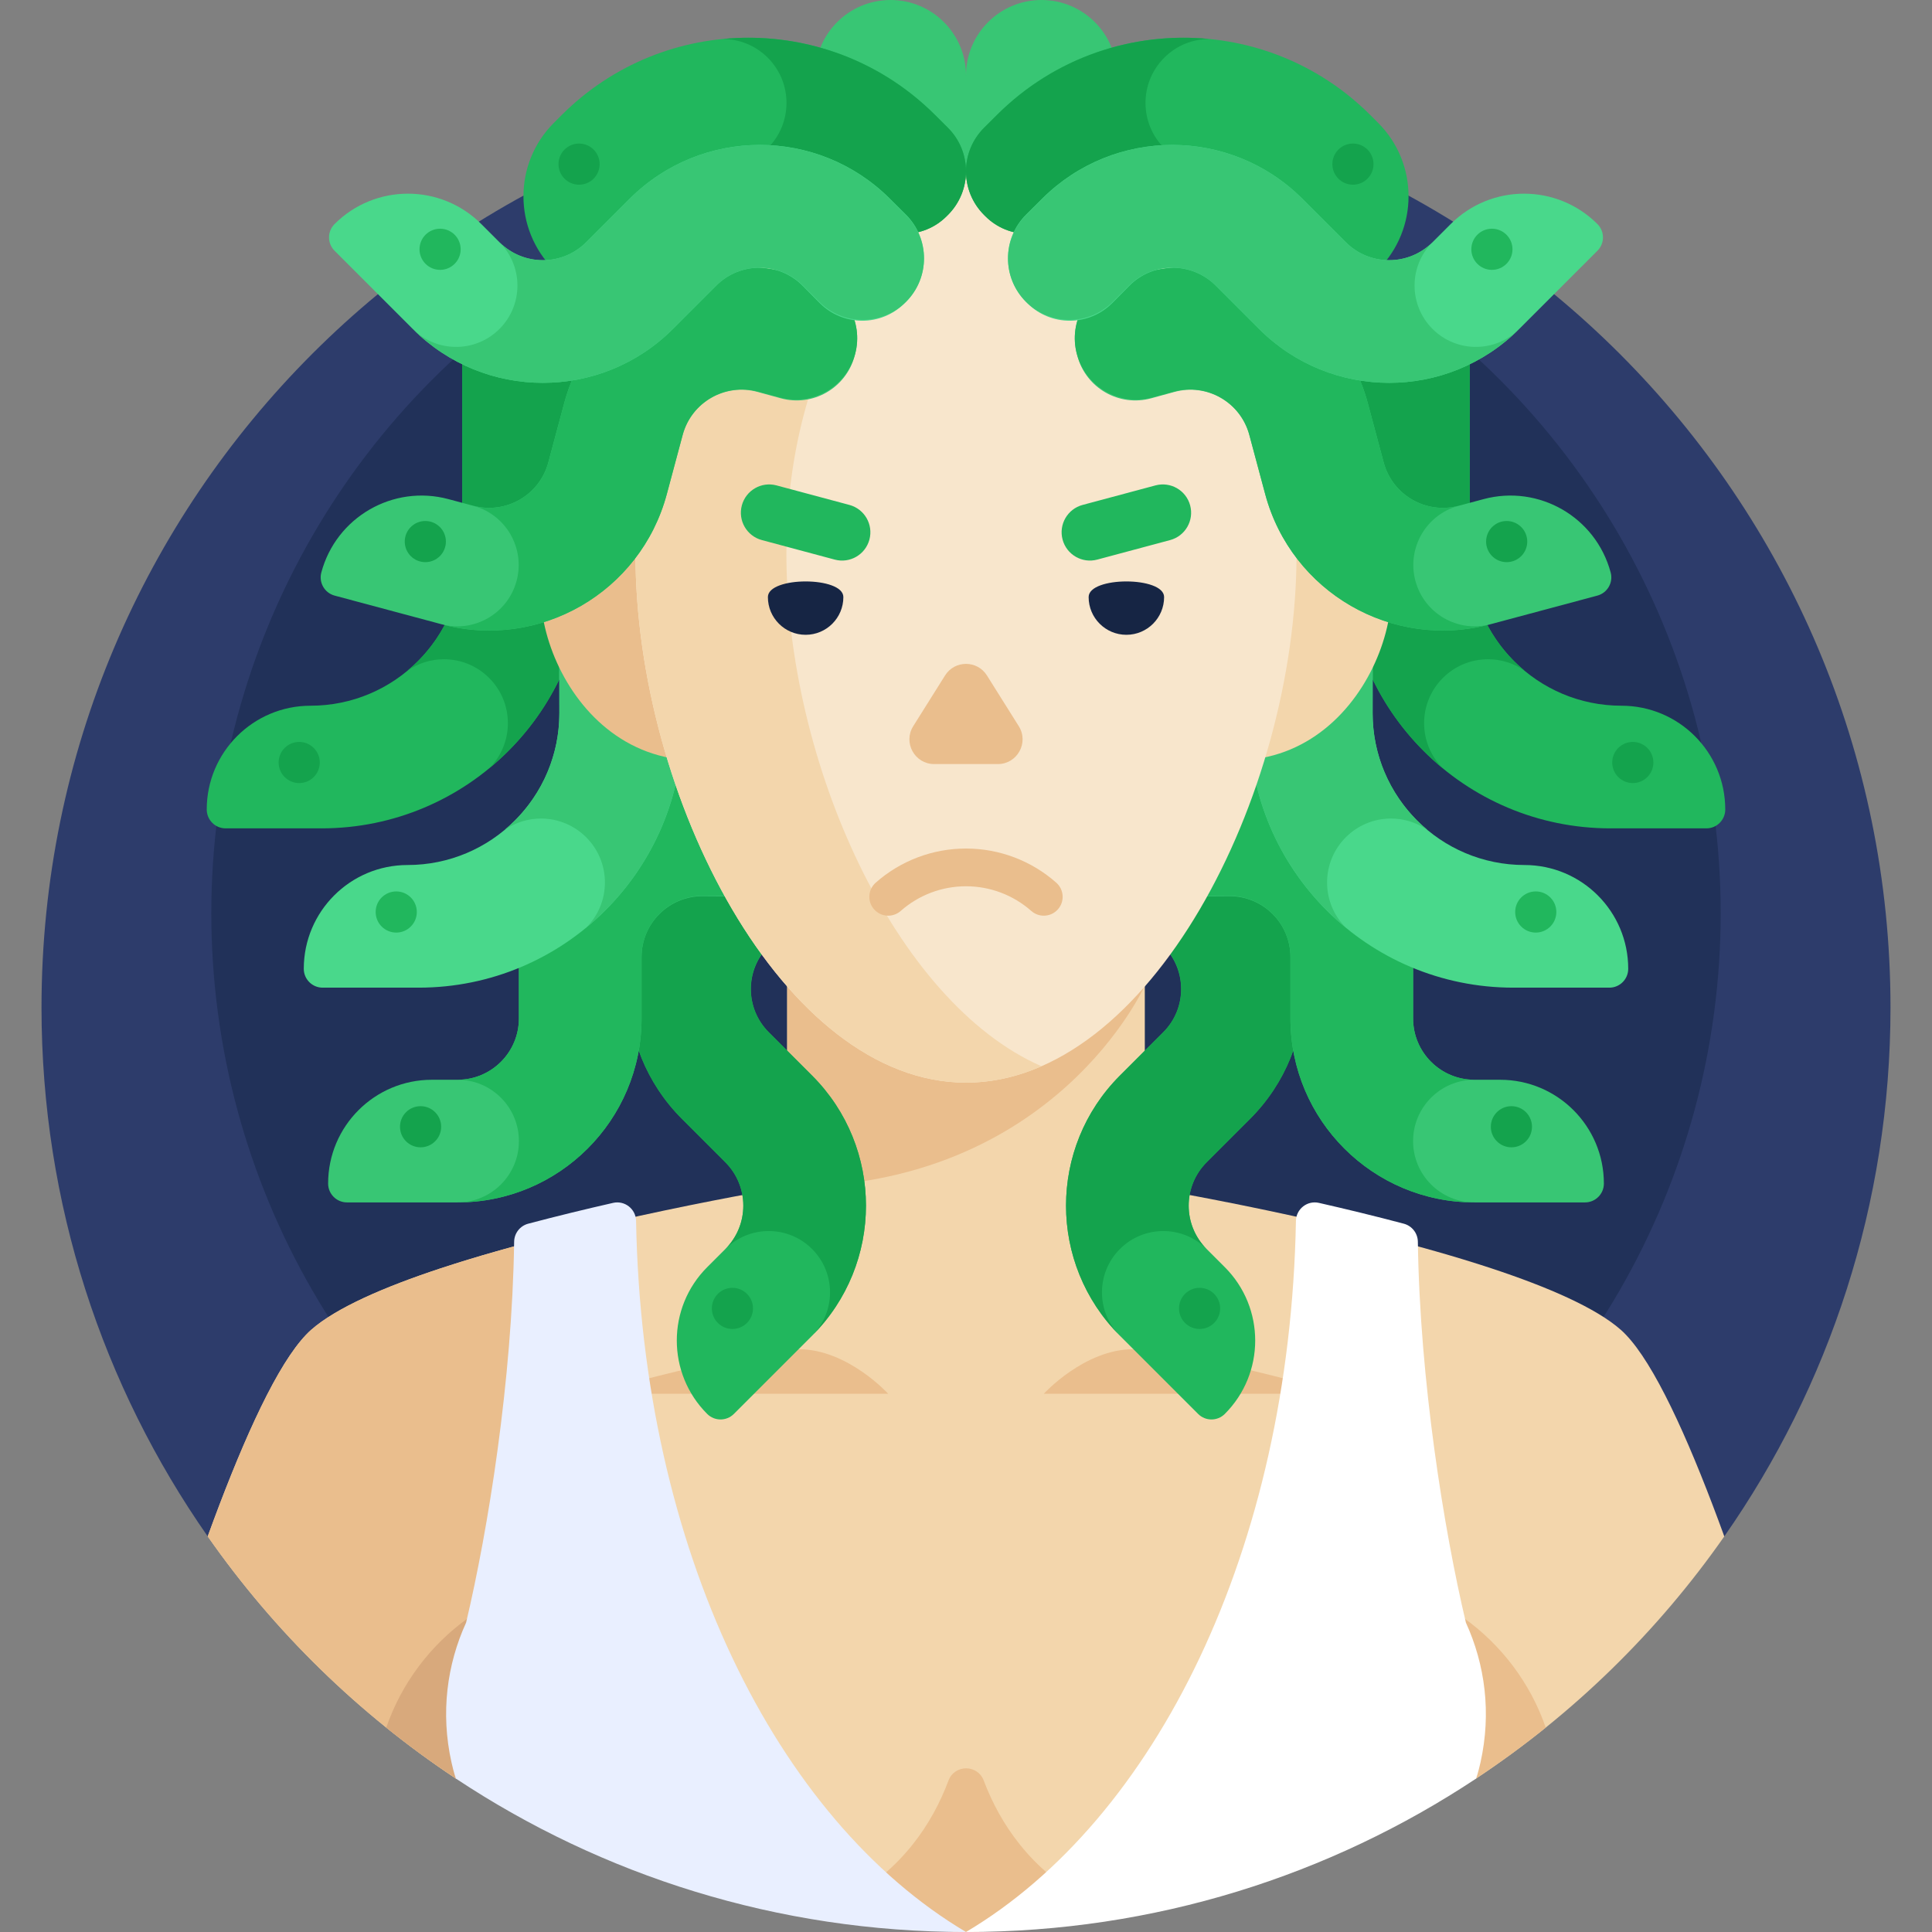 <svg id="Capa_1" enable-background="new 0 0 512 512" height="512" viewBox="0 0 512 512" width="512" xmlns="http://www.w3.org/2000/svg"><rect x="0" y="0" width="512" height="512" fill="#808080" stroke="none"/><g><g><path d="m456.969 407.139c27.744-39.712 44.031-88.02 44.031-140.139 0-135.31-109.69-245-245-245s-245 109.69-245 245c0 52.119 16.287 100.427 44.031 140.139z" fill="#2d3c6b"/></g><g><circle cx="256" cy="242" fill="#213159" r="200"/></g><g><g><path d="m85.213 219.525h-25.425c-2.761 0-5-2.239-5-5 0-15.189 12.313-27.502 27.502-27.502 22.227 0 40.242-18.023 40.234-40.249l-.025-52.346c-.056-8.82 7.078-16 15.899-16h.497c9.044 0 16.366 7.344 16.331 16.387-.004.928-.012 54.718-.012 54.718-.006 38.657-31.344 69.992-70.001 69.992z" fill="#21b75d"/></g><g><circle cx="79.29" cy="202.073" fill="#14a34d" r="5.452"/></g><g><path d="m138.894 78.428h-.497c-8.82 0-15.955 7.18-15.899 16l.025 52.346c.005 12.434-5.634 23.549-14.492 30.933 2.733-1.888 6.043-3 9.616-3 9.359 0 16.947 7.587 16.947 16.947 0 4.66-1.883 8.88-4.927 11.943 15.596-12.837 25.543-32.288 25.546-54.064 0 0 .009-53.791.012-54.718.035-9.044-7.287-16.387-16.331-16.387z" fill="#14a34d"/></g></g><g><g><path d="m426.787 219.525h25.425c2.761 0 5-2.239 5-5 0-15.189-12.313-27.502-27.502-27.502-22.227 0-40.242-18.023-40.234-40.249l.025-52.346c.056-8.82-7.078-16-15.899-16h-.497c-9.044 0-16.366 7.344-16.331 16.387.004.928.012 54.718.012 54.718.006 38.657 31.344 69.992 70.001 69.992z" fill="#21b75d"/></g><g><circle cx="432.71" cy="202.073" fill="#14a34d" r="5.452"/></g><g><path d="m373.106 78.428h.497c8.82 0 15.955 7.18 15.899 16l-.025 52.346c-.005 12.434 5.634 23.549 14.492 30.933-2.733-1.888-6.043-3-9.616-3-9.359 0-16.947 7.587-16.947 16.947 0 4.66 1.883 8.88 4.927 11.943-15.596-12.837-25.543-32.288-25.546-54.064 0 0-.009-53.791-.012-54.718-.035-9.044 7.287-16.387 16.331-16.387z" fill="#14a34d"/></g></g><g><path d="m456.949 407.139c-8.256-22.709-16.99-42.685-24.722-51.911-.904-1.078-1.795-2.019-2.668-2.79-6.623-5.848-19.39-11.382-34.352-16.323-37.928-12.525-89.968-21.232-91.82-21.54h-94.772c-1.853.307-53.892 9.014-91.82 21.54-14.961 4.941-27.729 10.475-34.352 16.323-.874.772-1.765 1.712-2.668 2.79-7.732 9.226-16.467 29.203-24.722 51.911-.001.009-.001.018-.002.026 17.679 25.299 40.016 47.101 65.762 64.172l.002-.008h52.315s49.133 40.67 82.872 40.67 82.872-40.67 82.872-40.67h52.315l.002.008c25.745-17.071 48.082-38.873 65.762-64.172-.003-.008-.003-.017-.004-.026z" fill="#f3d6ac"/></g><g><path d="m120.812 471.33h52.315s49.133 40.67 82.872 40.67c-97.666-30.364-114.074-137.112-116.569-182.561-7.761 2.068-15.452 4.303-22.637 6.676-14.961 4.941-27.729 10.475-34.352 16.323-.874.772-1.765 1.712-2.668 2.79-7.732 9.226-16.467 29.203-24.722 51.911-.001.009-.001.018-.002.026 17.679 25.299 40.016 47.101 65.762 64.172z" fill="#eabe8d"/></g><g><path d="m256 512c9.878 0 21.076-3.489 31.974-8.42-14.917-8.16-22.976-20.335-27.275-31.718-1.63-4.317-7.729-4.309-9.346.013-4.265 11.401-12.29 23.594-27.223 31.752 10.866 4.906 22.023 8.373 31.87 8.373z" fill="#eabe8d"/></g><g><path d="m276.616 369.362s10.767-11.809 23.703-11.809 55.191 11.809 55.191 11.809z" fill="#eabe8d"/></g><g><path d="m235.384 369.362s-10.767-11.809-23.703-11.809-55.191 11.809-55.191 11.809z" fill="#eabe8d"/></g><g><path d="m391.147 471.33c6.374-4.223 12.555-8.713 18.491-13.499-4.027-11.7-11.689-21.884-21.736-29.06v42.559z" fill="#eabe8d"/></g><g><path d="m124.098 471.33v-42.559c-10.047 7.176-17.708 17.36-21.736 29.06 5.936 4.786 12.117 9.277 18.491 13.499z" fill="#d8a97c"/></g><g><path d="m208.614 221.239v93.336s19.021 20.093 47.17 20.093c.073 0 .143-.005.216-.005 28.031-.103 47.386-20.088 47.386-20.088v-93.336z" fill="#f3d6ac"/></g><g><path d="m208.614 220.734v93.841c71.024 0 94.772-53.4 94.772-53.4v-40.44h-94.772z" fill="#eabe8d"/></g><g><path d="m123.525 430.01c-5.083 11.116-6.792 23.941-3.878 37.022.604 2.713 1.146 4.246 1.165 4.298v.009c38.749 25.687 85.216 40.661 135.188 40.661-50.211-29.794-85.836-101.359-87.435-188.45-.058-3.163-3.008-5.477-6.092-4.774-7.283 1.659-14.914 3.508-22.491 5.517-2.18.578-3.696 2.53-3.728 4.785-.521 36.74-6.887 76.281-12.729 100.932z" fill="#e9efff"/></g><g><path d="m388.475 430.01c5.083 11.116 6.792 23.941 3.878 37.022-.604 2.713-1.146 4.246-1.165 4.298v.009c-38.749 25.687-85.216 40.661-135.188 40.661 50.211-29.794 85.836-101.359 87.435-188.45.058-3.163 3.008-5.477 6.092-4.774 7.283 1.659 14.914 3.508 22.491 5.517 2.18.578 3.696 2.53 3.728 4.785.521 36.74 6.887 76.281 12.729 100.932z" fill="#fff"/></g><g><g><path d="m215.21 353.982c19.039-19.039 19.039-49.907 0-68.946l-11.491-11.491c-6.334-6.334-6.302-16.615.073-22.909l4.515-4.458c6.277-6.197 6.309-16.319.072-22.557l-.351-.351c-6.395-6.395-16.765-6.38-23.136.04-1.352 1.363-2.78 2.8-4.259 4.287-18.967 19.077-18.919 49.907.103 68.929l11.491 11.491c6.346 6.346 6.346 16.636 0 22.982l-4.813 4.813c-10.74 10.74-10.74 28.153 0 38.893 1.953 1.953 5.118 1.953 7.071 0z" fill="#21b75d"/></g><g><circle cx="194.098" cy="346.739" fill="#14a34d" r="5.452"/></g><g><path d="m192.227 331c6.346-6.346 16.636-6.346 22.982 0s6.346 16.636 0 22.982c19.039-19.039 19.039-49.907 0-68.946l-11.491-11.491c-6.346-6.346-6.346-16.636 0-22.982l4.309-4.309c6.346-6.346 6.346-16.636 0-22.982-6.346-6.346-16.636-6.346-22.982 0l-4.309 4.309c-19.039 19.039-19.039 49.907 0 68.946l11.491 11.491c6.347 6.346 6.347 16.635 0 22.982" fill="#14a34d"/></g></g><g><g><path d="m121.266 318.649c26.925 0 48.752-21.827 48.752-48.752v-16.251c0-8.958 7.292-16.204 16.251-16.147l6.344.041c8.82.056 16.001-7.078 16.001-15.899v-.496c0-9.044-7.344-16.366-16.387-16.331-1.92.007-3.946.014-6.043.02-26.901.078-48.667 21.911-48.667 48.813v16.251c0 8.975-7.276 16.251-16.251 16.251h-6.807c-15.189 0-27.502 12.313-27.502 27.502 0 2.761 2.239 5 5 5h29.309z" fill="#38c674"/></g><g><circle cx="111.459" cy="298.599" fill="#14a34d" r="5.452"/></g><g><path d="m121.266 286.148c8.975 0 16.251 7.276 16.251 16.251s-7.276 16.251-16.251 16.251c26.925 0 48.752-21.827 48.752-48.752v-16.251c0-8.975 7.276-16.251 16.251-16.251h6.094c8.975 0 16.251-7.276 16.251-16.251 0-8.975-7.276-16.251-16.251-16.251h-6.094c-26.925 0-48.752 21.827-48.752 48.752v16.251c0 8.975-7.276 16.251-16.251 16.251" fill="#21b75d"/></g></g><g><g><path d="m110.93 261.74h-25.425c-2.761 0-5-2.239-5-5 0-15.189 12.313-27.502 27.502-27.502 22.227 0 40.242-18.023 40.234-40.249l-.025-22.346c-.056-8.82 7.078-16 15.899-16h.497c9.044 0 16.366 7.344 16.331 16.387-.004.928-.012 24.718-.012 24.718-.006 38.657-31.344 69.992-70.001 69.992z" fill="#49d88b"/></g><g><circle cx="105.007" cy="241.69" fill="#21b75d" r="5.452"/></g><g><path d="m164.611 150.643h-.497c-8.82 0-15.955 7.18-15.899 16l.025 22.346c.005 12.434-5.634 23.549-14.492 30.933 2.733-1.888 6.043-3 9.616-3 9.359 0 16.947 7.587 16.947 16.947 0 4.66-1.883 8.88-4.927 11.943 15.596-12.837 25.543-32.288 25.546-54.064 0 0 .009-23.791.012-24.718.035-9.043-7.287-16.387-16.331-16.387z" fill="#38c674"/></g></g><g><g><path d="m296.79 353.982c-19.039-19.039-19.039-49.907 0-68.946l11.491-11.491c6.334-6.334 6.302-16.615-.073-22.909l-4.515-4.458c-6.277-6.197-6.309-16.319-.072-22.557l.351-.351c6.395-6.395 16.765-6.38 23.136.04 1.352 1.363 2.78 2.8 4.259 4.287 18.967 19.077 18.919 49.907-.103 68.929l-11.491 11.491c-6.346 6.346-6.346 16.636 0 22.982l4.813 4.813c10.74 10.74 10.74 28.153 0 38.893-1.953 1.953-5.118 1.953-7.071 0z" fill="#21b75d"/></g><g><circle cx="317.902" cy="346.739" fill="#14a34d" r="5.452"/></g><g><path d="m319.773 331c-6.346-6.346-16.636-6.346-22.982 0s-6.346 16.636 0 22.982c-19.039-19.039-19.039-49.907 0-68.946l11.491-11.491c6.346-6.346 6.346-16.636 0-22.982l-4.309-4.309c-6.346-6.346-6.346-16.636 0-22.982 6.346-6.346 16.636-6.346 22.982 0l4.309 4.309c19.039 19.039 19.039 49.907 0 68.946l-11.491 11.491c-6.347 6.346-6.347 16.635 0 22.982" fill="#14a34d"/></g></g><g><g><path d="m390.734 318.649c-26.925 0-48.752-21.827-48.753-48.752v-16.251c0-8.958-7.292-16.204-16.25-16.147l-6.344.041c-8.82.056-16.001-7.078-16.001-15.899v-.496c0-9.044 7.344-16.366 16.387-16.331 1.92.007 3.946.014 6.043.02 26.901.078 48.667 21.911 48.667 48.813v16.251c0 8.975 7.276 16.251 16.251 16.251h6.807c15.189 0 27.502 12.313 27.502 27.502 0 2.761-2.239 5-5 5h-29.309z" fill="#38c674"/></g><g><circle cx="400.541" cy="298.599" fill="#14a34d" r="5.452"/></g><g><path d="m390.734 286.148c-8.975 0-16.251 7.276-16.251 16.251s7.276 16.251 16.251 16.251c-26.925 0-48.752-21.827-48.752-48.752v-16.251c0-8.975-7.276-16.251-16.251-16.251h-6.094c-8.975 0-16.251-7.276-16.251-16.251 0-8.975 7.276-16.251 16.251-16.251h6.094c26.925 0 48.752 21.827 48.752 48.752v16.251c0 8.975 7.276 16.251 16.251 16.251" fill="#21b75d"/></g></g><g><g><path d="m401.07 261.74h25.425c2.761 0 5-2.239 5-5 0-15.189-12.313-27.502-27.502-27.502-22.227 0-40.242-18.023-40.234-40.249l.025-22.346c.056-8.82-7.078-16-15.899-16h-.497c-9.044 0-16.366 7.344-16.331 16.387.004.928.012 24.718.012 24.718.006 38.657 31.344 69.992 70.001 69.992z" fill="#49d88b"/></g><g><circle cx="406.993" cy="241.69" fill="#21b75d" r="5.452"/></g><g><path d="m347.389 150.643h.497c8.82 0 15.955 7.18 15.899 16l-.025 22.346c-.005 12.434 5.634 23.549 14.492 30.933-2.733-1.888-6.043-3-9.616-3-9.359 0-16.947 7.587-16.947 16.947 0 4.66 1.883 8.88 4.927 11.943-15.596-12.837-25.543-32.288-25.546-54.064 0 0-.009-23.791-.012-24.718-.035-9.043 7.287-16.387 16.331-16.387z" fill="#38c674"/></g></g><g><g><path d="m331.058 159.567s10.385-25.285 28.897-19.415 7.228 57.736-28.897 61.189z" fill="#f3d6ac"/></g></g><g><g><path d="m180.942 159.567s-10.385-25.285-28.897-19.415-7.228 57.736 28.897 61.189z" fill="#eabe8d"/></g></g><g><path d="m343.597 146.754c0 64.505-39.219 140.155-87.597 140.155s-87.597-75.651-87.597-140.155 39.218-110.884 87.597-110.884 87.597 46.38 87.597 110.884z" fill="#f8e6cc"/></g><g><path d="m208.403 146.754c0-55.33 28.856-97.321 67.597-108.148-6.424-1.795-13.119-2.737-20-2.737-48.379 0-87.597 46.38-87.597 110.885s39.219 140.155 87.597 140.155c6.881 0 13.576-1.535 20-4.346-38.741-16.952-67.597-80.479-67.597-135.809z" fill="#f3d6ac"/></g><g><g><path d="m256 45.559h-40v-25.559c0-11.046 8.954-20 20-20 11.046 0 20 8.954 20 20z" fill="#38c674"/></g><g><path d="m296 45.559h-40v-25.559c0-11.046 8.954-20 20-20 11.046 0 20 8.954 20 20z" fill="#38c674"/></g></g><g><path d="m221.218 148.301-19.319-5.176c-4.001-1.072-6.375-5.185-5.303-9.186 1.072-4.001 5.185-6.375 9.186-5.303l19.319 5.176c4.001 1.072 6.375 5.185 5.303 9.186-1.072 4-5.185 6.375-9.186 5.303z" fill="#21b75d"/></g><g><path d="m310.1 143.124-19.319 5.176c-4.001 1.072-8.114-1.302-9.186-5.303-1.072-4.001 1.302-8.114 5.303-9.186l19.319-5.176c4.001-1.072 8.114 1.302 9.186 5.303 1.073 4.002-1.302 8.114-5.303 9.186z" fill="#21b75d"/></g><g><path d="m223.5 158.229c0 5.523-4.477 10-10 10s-10-4.477-10-10 20-5.523 20 0z" fill="#162544"/></g><g><path d="m288.5 158.229c0 5.523 4.477 10 10 10s10-4.477 10-10-20-5.523-20 0z" fill="#162544"/></g><g><g><path d="m242.013 192.447 8.436-13.441c2.569-4.093 8.533-4.093 11.102 0l8.436 13.441c2.739 4.365-.398 10.038-5.551 10.038h-16.871c-5.154-.001-8.291-5.674-5.552-10.038z" fill="#eabe8d"/></g></g><g><g><path d="m276.614 242.667c-1.176 0-2.356-.413-3.308-1.252-4.78-4.221-10.927-6.546-17.307-6.546s-12.526 2.325-17.307 6.546c-2.071 1.827-5.23 1.63-7.058-.438-1.828-2.07-1.632-5.23.438-7.058 6.609-5.836 15.106-9.05 23.926-9.05s17.316 3.214 23.926 9.05c2.07 1.828 2.267 4.988.438 7.058-.986 1.119-2.364 1.69-3.748 1.69z" fill="#eabe8d"/></g></g><g><g><path d="m116.998 165.428c26.008 6.969 52.741-8.465 59.709-34.473l4.206-15.697c2.319-8.653 11.238-13.765 19.876-11.391l6.118 1.681c8.505 2.337 17.288-2.696 19.571-11.216l.128-.479c2.341-8.736-2.858-17.709-11.602-20.016-1.856-.49-3.815-1.008-5.842-1.545-26.005-6.887-52.68 8.569-59.643 34.554l-4.206 15.697c-2.323 8.669-11.234 13.814-19.903 11.491l-6.575-1.762c-14.671-3.931-29.751 4.775-33.683 19.447-.715 2.667.868 5.409 3.536 6.124z" fill="#38c674"/></g><g><circle cx="112.714" cy="143.523" fill="#14a34d" r="5.452"/></g><g><path d="m125.41 134.034c8.669 2.323 13.814 11.234 11.491 19.903s-11.234 13.814-19.903 11.491c26.008 6.969 52.741-8.465 59.709-34.473l4.206-15.697c2.323-8.669 11.234-13.814 19.903-11.491l5.886 1.577c8.669 2.323 17.58-2.822 19.903-11.491 2.323-8.669-2.822-17.58-11.491-19.903l-5.886-1.577c-26.008-6.969-52.741 8.465-59.709 34.473l-4.206 15.697c-2.323 8.669-11.234 13.814-19.903 11.491" fill="#21b75d"/></g></g><g><g><path d="m395.002 165.428c-26.008 6.969-52.741-8.465-59.709-34.473l-4.206-15.697c-2.319-8.653-11.238-13.765-19.876-11.391l-6.118 1.681c-8.505 2.337-17.288-2.696-19.571-11.216l-.128-.479c-2.341-8.736 2.858-17.709 11.602-20.016 1.856-.49 3.815-1.008 5.842-1.545 26.005-6.887 52.68 8.569 59.643 34.554l4.206 15.697c2.323 8.669 11.234 13.814 19.903 11.491l6.575-1.762c14.671-3.931 29.751 4.775 33.682 19.447.715 2.667-.868 5.409-3.536 6.124z" fill="#38c674"/></g><g><circle cx="399.286" cy="143.523" fill="#14a34d" r="5.452"/></g><g><path d="m386.59 134.034c-8.669 2.323-13.814 11.234-11.491 19.903s11.234 13.814 19.903 11.491c-26.008 6.969-52.741-8.465-59.709-34.473l-4.206-15.697c-2.323-8.669-11.234-13.814-19.903-11.491l-5.886 1.577c-8.669 2.323-17.58-2.822-19.903-11.491-2.323-8.669 2.822-17.58 11.491-19.903l5.886-1.577c26.008-6.969 52.741 8.465 59.709 34.473l4.206 15.697c2.323 8.669 11.234 13.814 19.903 11.491" fill="#21b75d"/></g></g><g><g><path d="m363.159 30.502 2.067 2.067c10.74 10.74 10.74 28.153 0 38.893-1.953 1.953-5.118 1.953-7.071 0l-15.911-15.911c-15.717-15.717-41.2-15.712-56.91.011l-1.641 1.676c-6.197 6.277-16.319 6.309-22.556.072l-.351-.351c-6.395-6.395-6.38-16.765.04-23.136.659-.654 3.345-3.328 3.345-3.328 27.337-27.329 71.654-27.327 98.988.007z" fill="#21b75d"/></g><g><circle cx="358.543" cy="43.496" fill="#14a34d" r="5.452"/></g><g><path d="m260.786 56.96.351.351c6.237 6.237 16.359 6.205 22.556-.072l1.641-1.676c8.789-8.796 20.635-12.668 32.12-11.625-3.268-.597-6.394-2.152-8.921-4.679-6.618-6.618-6.618-17.348 0-23.966 3.295-3.295 7.61-4.947 11.93-4.961-20.105-1.952-40.893 4.768-56.292 20.165 0 0-2.687 2.674-3.345 3.328-6.42 6.37-6.435 16.74-.04 23.135z" fill="#14a34d"/></g></g><g><g><path d="m148.841 30.502-2.067 2.067c-10.74 10.74-10.74 28.153 0 38.893 1.953 1.953 5.118 1.953 7.071 0l15.911-15.911c15.717-15.717 41.2-15.712 56.91.011l1.641 1.676c6.197 6.277 16.319 6.309 22.556.072l.351-.351c6.395-6.395 6.38-16.765-.04-23.136-.659-.654-3.345-3.328-3.345-3.328-27.337-27.329-71.654-27.327-98.988.007z" fill="#21b75d"/></g><g><circle cx="153.457" cy="43.496" fill="#14a34d" r="5.452"/></g><g><path d="m251.214 56.96-.351.351c-6.237 6.237-16.359 6.205-22.556-.072l-1.641-1.676c-8.789-8.796-20.635-12.668-32.12-11.625 3.268-.597 6.394-2.152 8.921-4.679 6.618-6.618 6.618-17.348 0-23.966-3.295-3.295-7.61-4.947-11.93-4.961 20.105-1.951 40.892 4.769 56.292 20.165 0 0 2.687 2.674 3.345 3.328 6.42 6.37 6.435 16.74.04 23.135z" fill="#14a34d"/></g></g><g><g><path d="m109.385 87.175c19.039 19.039 49.907 19.039 68.946 0l11.491-11.491c6.334-6.334 16.615-6.302 22.909.073l4.458 4.515c6.197 6.277 16.319 6.309 22.557.072l.351-.351c6.395-6.395 6.38-16.765-.04-23.136-1.363-1.352-2.8-2.78-4.287-4.259-19.077-18.967-49.907-18.919-68.929.103l-11.491 11.491c-6.346 6.346-16.636 6.346-22.982 0l-4.813-4.813c-10.74-10.74-28.153-10.74-38.893 0-1.953 1.953-1.953 5.118 0 7.071z" fill="#49d88b"/></g><g><circle cx="116.628" cy="66.063" fill="#21b75d" r="5.452"/></g><g><path d="m132.368 64.192c6.346 6.346 6.346 16.636 0 22.982s-16.636 6.346-22.982 0c19.039 19.039 49.907 19.039 68.946 0l11.491-11.491c6.346-6.346 16.636-6.346 22.982 0l4.309 4.309c6.346 6.346 16.636 6.346 22.982 0 6.346-6.346 6.346-16.636 0-22.982l-4.309-4.309c-19.039-19.039-49.907-19.039-68.946 0l-11.491 11.491c-6.347 6.347-16.636 6.347-22.982 0" fill="#38c674"/></g></g><g><g><path d="m402.615 87.175c-19.039 19.039-49.907 19.039-68.946 0l-11.491-11.491c-6.334-6.334-16.615-6.302-22.909.073l-4.458 4.515c-6.197 6.277-16.319 6.309-22.557.072l-.351-.351c-6.395-6.395-6.38-16.765.04-23.136 1.363-1.352 2.8-2.78 4.287-4.259 19.077-18.967 49.907-18.919 68.929.103l11.491 11.491c6.346 6.346 16.636 6.346 22.982 0l4.813-4.813c10.74-10.74 28.153-10.74 38.893 0 1.953 1.953 1.953 5.118 0 7.071z" fill="#49d88b"/></g><g><circle cx="395.372" cy="66.063" fill="#21b75d" r="5.452"/></g><g><path d="m379.632 64.192c-6.346 6.346-6.346 16.636 0 22.982s16.636 6.346 22.982 0c-19.039 19.039-49.907 19.039-68.946 0l-11.491-11.491c-6.346-6.346-16.636-6.346-22.982 0l-4.309 4.309c-6.346 6.346-16.636 6.346-22.982 0-6.346-6.346-6.346-16.636 0-22.982l4.309-4.309c19.039-19.039 49.907-19.039 68.946 0l11.491 11.491c6.347 6.347 16.636 6.347 22.982 0" fill="#38c674"/></g></g></g></svg>